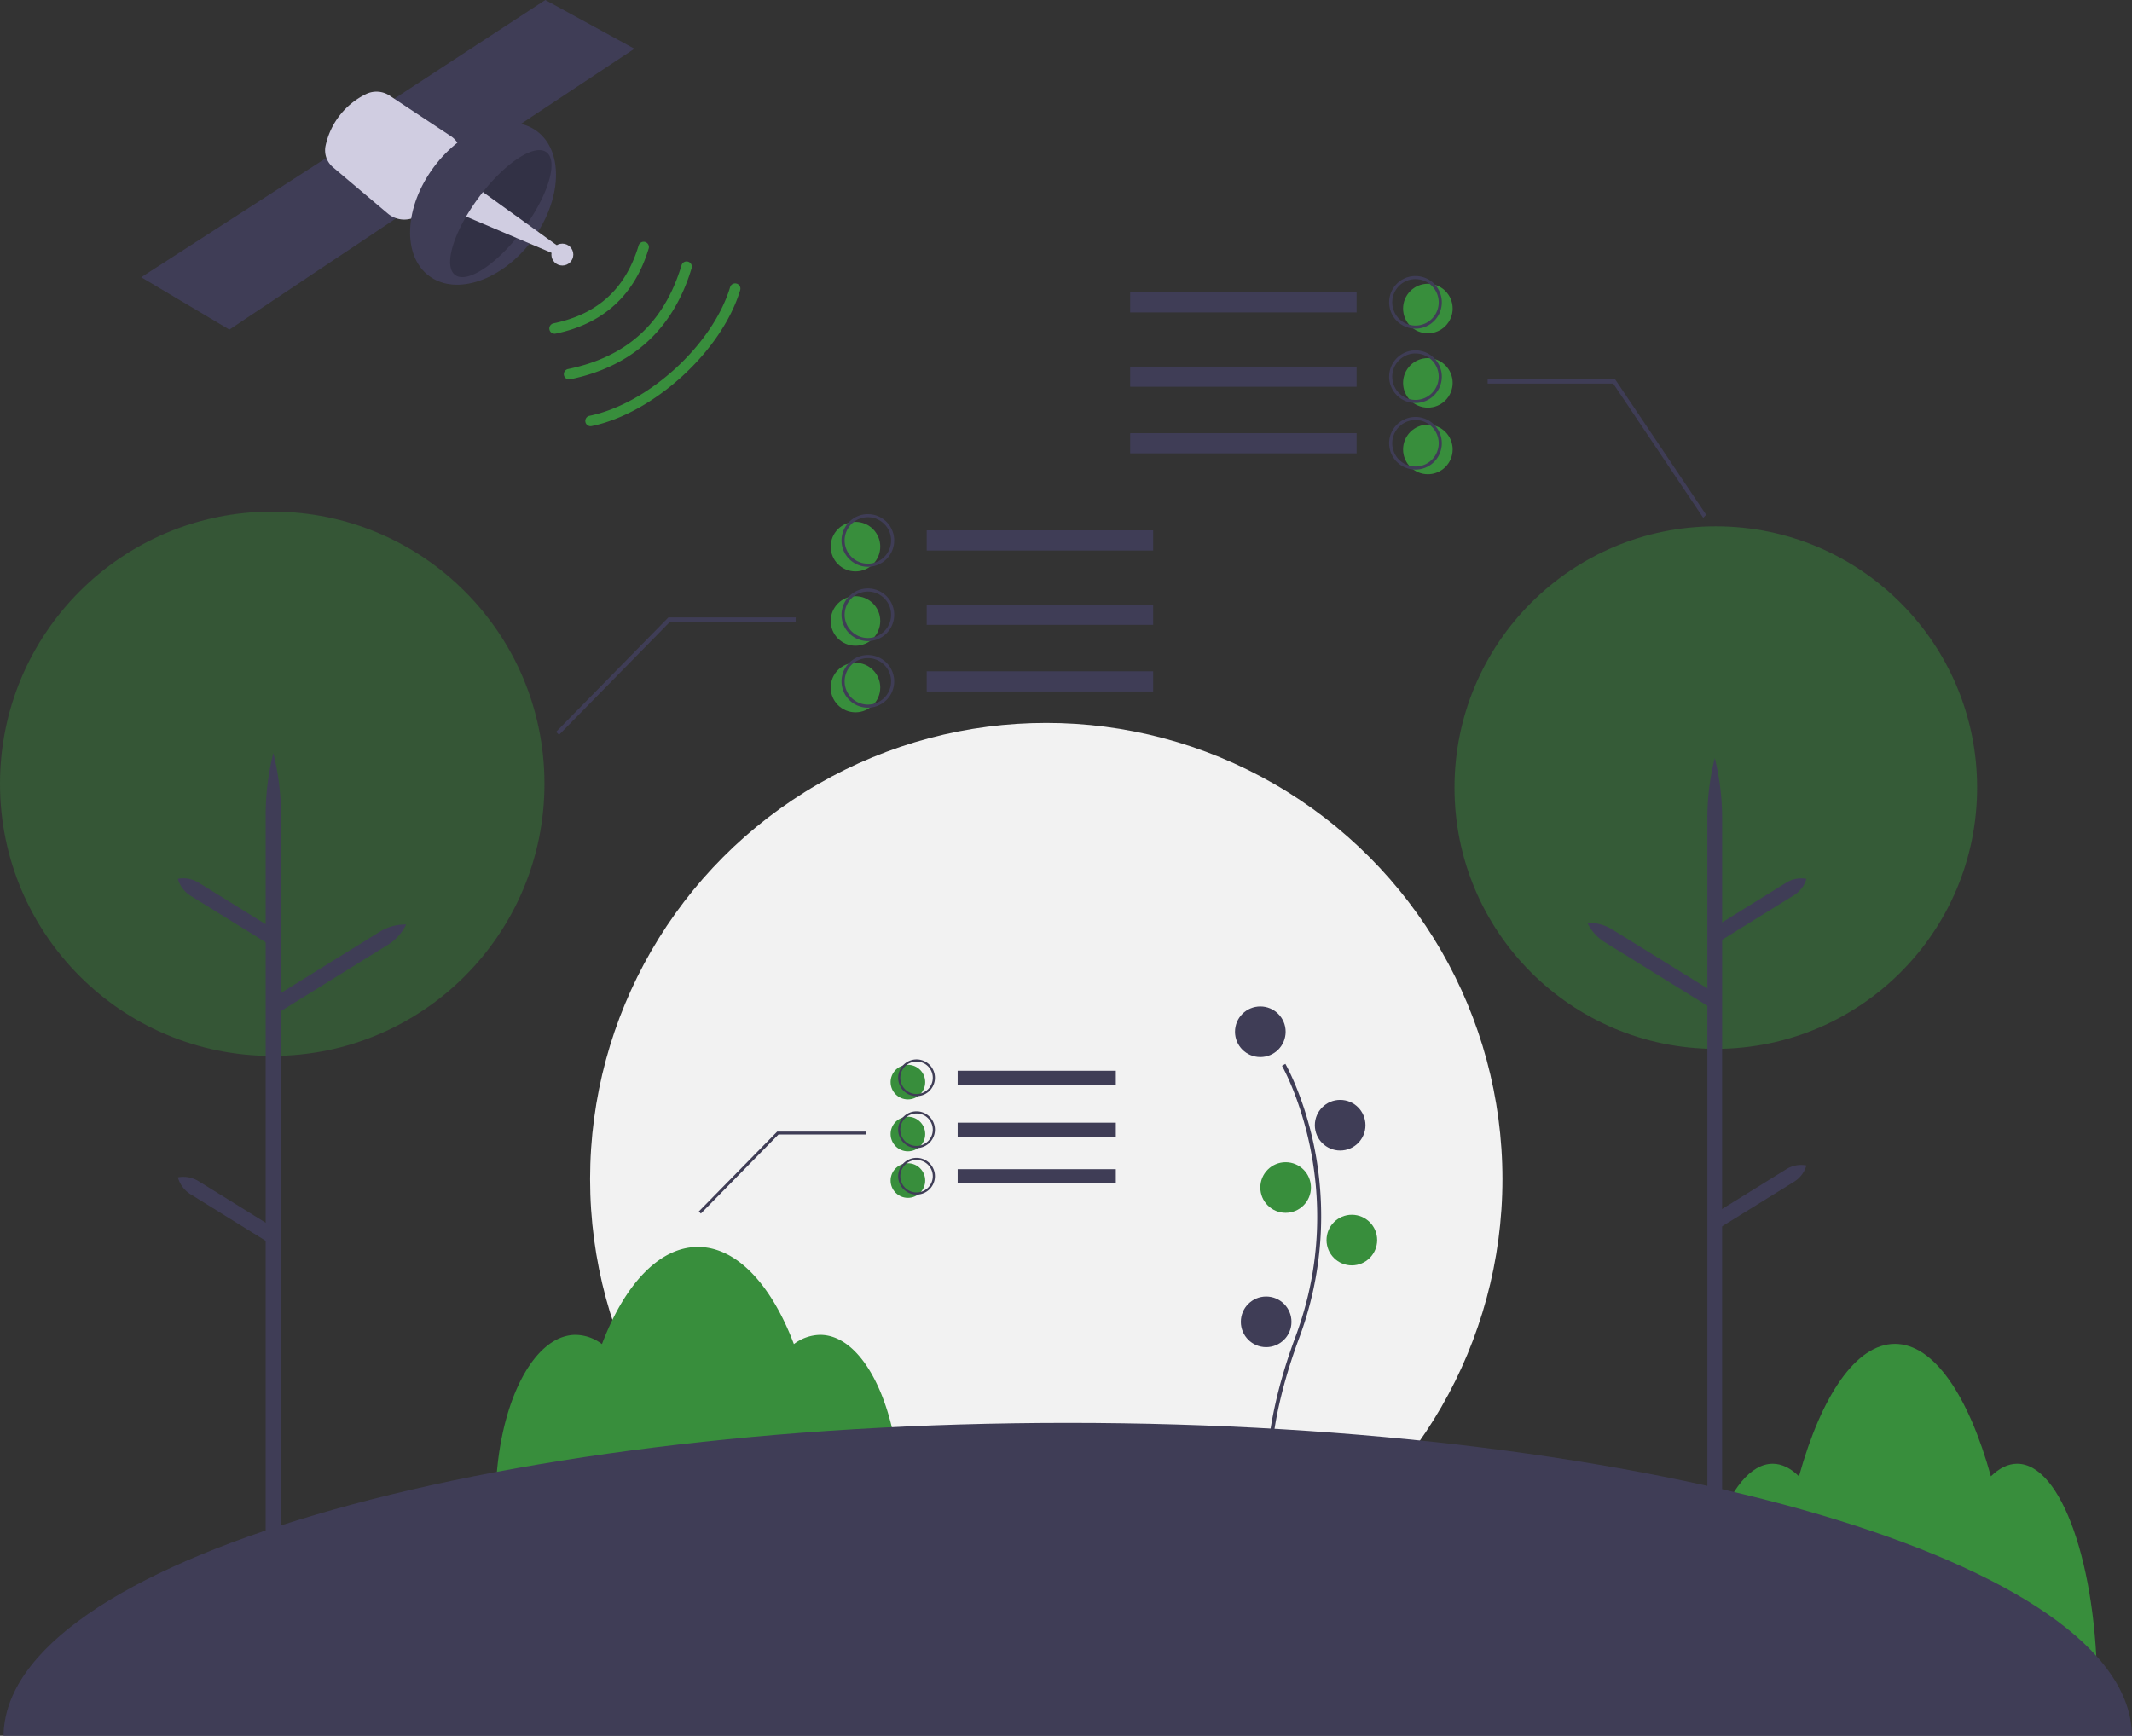 <svg xmlns="http://www.w3.org/2000/svg" width="1011.667" height="823.793" viewBox="0 0 1011.667 823.793">
  <rect x="0" y="0" width="1011.667" height="823.793" fill="#333333" stroke="none"/>
  <g id="Group_16" data-name="Group 16" transform="translate(-1554 -4737)">
    <circle id="Ellipse_13" data-name="Ellipse 13" cx="216.462" cy="216.462" r="216.462" transform="translate(1834.007 5080.094)" fill="#f2f2f2"/>
    <g id="Group_15" data-name="Group 15">
      <g id="Group_14" data-name="Group 14" transform="translate(-324 1961)">
        <ellipse id="Ellipse_14" data-name="Ellipse 14" cx="205.412" cy="28.061" rx="205.412" ry="28.061" transform="translate(2414.478 3493.172)" fill="#3f3d56"/>
        <path id="Path_270" data-name="Path 270" d="M411.507,832.9c-.212-.346-5.212-8.695-6.945-26.03-1.59-15.9-.568-42.712,13.335-80.106,26.338-70.841-6.07-128-6.4-128.569l1.6-.928c.084.144,8.447,14.718,13.387,37.923a165.447,165.447,0,0,1-6.852,92.218c-26.293,70.72-6.746,104.2-6.545,104.529Z" transform="translate(2074.835 2683.647)" fill="#3f3d56"/>
        <circle id="Ellipse_17" data-name="Ellipse 17" cx="12.012" cy="12.012" r="12.012" transform="translate(2464.031 3253.658)" fill="#3f3d56"/>
        <circle id="Ellipse_18" data-name="Ellipse 18" cx="12.012" cy="12.012" r="12.012" transform="translate(2501.914 3298.008)" fill="#3f3d56"/>
        <circle id="Ellipse_19" data-name="Ellipse 19" cx="12.012" cy="12.012" r="12.012" transform="translate(2476.043 3327.575)" fill="#388e3c"/>
        <circle id="Ellipse_20" data-name="Ellipse 20" cx="12.012" cy="12.012" r="12.012" transform="translate(2507.458 3352.522)" fill="#388e3c"/>
        <circle id="Ellipse_21" data-name="Ellipse 21" cx="12.012" cy="12.012" r="12.012" transform="translate(2466.803 3391.329)" fill="#3f3d56"/>
        <path id="Path_271" data-name="Path 271" d="M418.763,833.341s-12.012-29.567,24.023-51.742Z" transform="translate(2074.835 2683.647)" fill="#3f3d56"/>
        <path id="Path_272" data-name="Path 272" d="M403.991,832.8s-5.467-31.442-47.777-31.172Z" transform="translate(2074.835 2683.647)" fill="#3f3d56"/>
      </g>
      <g id="Group_13" data-name="Group 13" transform="translate(-593 2019)">
        <path id="Path_273" data-name="Path 273" d="M191.762,0l42.279,23.132L152.123,77.386,112.936,51.535Z" transform="translate(2214 2718)" fill="#3f3d56"/>
        <path id="Path_274" data-name="Path 274" d="M90.089,73.493,0,131.572l41.837,24.865,90.055-60.119Z" transform="translate(2214 2718)" fill="#3f3d56"/>
        <path id="Path_275" data-name="Path 275" d="M245.835,79.02a35.508,35.508,0,0,0-19.113,24.2,10.494,10.494,0,0,0,3.442,10.5l26.044,22a12.072,12.072,0,0,0,13.651,1.317c10.589-5.872,27.594-18.2,20-33.809a10.793,10.793,0,0,0-3.76-4.27L257.074,79.76a11.331,11.331,0,0,0-11.239-.74Z" transform="translate(2074.835 2683.647)" fill="#d0cde1"/>
        <ellipse id="Ellipse_22" data-name="Ellipse 22" cx="42.841" cy="29.094" rx="42.841" ry="29.094" transform="matrix(0.597, -0.802, 0.802, 0.597, 2327.303, 2831.619)" fill="#3f3d56"/>
        <path id="Path_276" data-name="Path 276" d="M288.128,164.859c5.281,3.934,17.84-3.821,29.129-17.579q1.5-1.824,2.965-3.789,1.073-1.443,2.069-2.886c10.468-15.126,14.606-29.962,9.2-33.987-5.447-4.058-18.625,4.311-30.178,18.871q-.968,1.224-1.917,2.5a98.9,98.9,0,0,0-6.057,9.14C285.893,149.907,283.472,161.391,288.128,164.859Z" transform="translate(2074.835 2683.647)" opacity="0.2"/>
        <path id="Path_277" data-name="Path 277" d="M293.339,137.126l23.918,10.155,17.113,7.265,2.531-3.416-14.61-10.523L301.312,125.49q-.968,1.224-1.917,2.5a98.9,98.9,0,0,0-6.057,9.14Z" transform="translate(2074.835 2683.647)" fill="#d0cde1"/>
        <circle id="Ellipse_23" data-name="Ellipse 23" cx="5.199" cy="5.199" r="5.199" transform="translate(2408.645 2833.621)" fill="#d0cde1"/>
        <path id="Path_278" data-name="Path 278" d="M340.535,210.092a2.482,2.482,0,0,1,1.176-.6c28-5.786,45.622-21.909,53.865-49.289a2.491,2.491,0,0,1,4.771,1.436c-8.7,28.887-28.085,46.628-57.628,52.732a2.491,2.491,0,0,1-2.184-4.279Z" transform="translate(2074.835 2683.647)" fill="#388e3c"/>
        <path id="Path_279" data-name="Path 279" d="M333.643,188.415a2.477,2.477,0,0,1,1.176-.6c21-4.339,34.207-16.427,40.388-36.957a2.491,2.491,0,1,1,4.771,1.436c-6.663,22.131-21.517,35.723-44.151,40.4a2.491,2.491,0,0,1-2.184-4.279Z" transform="translate(2074.835 2683.647)" fill="#388e3c"/>
        <path id="Path_280" data-name="Path 280" d="M350.717,232.289a2.476,2.476,0,0,1,1.176-.6c27.945-5.774,58.5-33.737,66.73-61.061a2.491,2.491,0,1,1,4.771,1.436c-8.69,28.865-40.972,58.4-70.493,64.5a2.491,2.491,0,0,1-2.184-4.279Z" transform="translate(2074.835 2683.647)" fill="#388e3c"/>
      </g>
      <g id="undraw_environmental_study_skau" transform="translate(1554 4868)">
        <path id="Path_289" data-name="Path 289" d="M1051.344,667.293c-4.367,0-8.557,2.122-12.462,5.979-10.622-38.277-27.065-62.876-45.538-62.876s-34.916,24.6-45.538,62.876c-3.905-3.857-8.1-5.979-12.462-5.979-20.987,0-38,48.4-38,108.1h192C1089.344,715.693,1072.331,667.293,1051.344,667.293Z" transform="translate(-94.166 -103.603)" fill="#388e3c"/>
        <path id="Path_290" data-name="Path 290" d="M483.344,606.121a21.136,21.136,0,0,0-12.462,4.385c-10.622-28.07-27.065-46.109-45.538-46.109s-34.916,18.039-45.538,46.109a21.136,21.136,0,0,0-12.462-4.385c-20.987,0-38,35.493-38,79.276h192C521.344,641.614,504.331,606.121,483.344,606.121Z" transform="translate(-94.166 -103.603)" fill="#388e3c"/>
        <path id="Path_291" data-name="Path 291" d="M1105.834,796.4H95.854c.91-82.06,226.66-148.5,504.99-148.5S1104.924,714.336,1105.834,796.4Z" transform="translate(-94.166 -103.603)" fill="#3f3d56"/>
        <circle id="Ellipse_26" data-name="Ellipse 26" cx="129.177" cy="129.177" r="129.177" transform="translate(0 111.793)" fill="rgba(56,142,60,0.38)"/>
        <path id="Path_292" data-name="Path 292" d="M227.511,714.4h-7.292V359.607a122.118,122.118,0,0,1,3.646-29.618h0a122.118,122.118,0,0,1,3.646,29.618Z" transform="translate(-94.166 -103.603)" fill="#3f3d56"/>
        <path id="Path_293" data-name="Path 293" d="M224.274,454.432l-3.841-6.2L274.389,414.8a22.974,22.974,0,0,1,12.477-3.442h0A22.974,22.974,0,0,1,278.23,421Z" transform="translate(-94.166 -103.603)" fill="#3f3d56"/>
        <path id="Path_294" data-name="Path 294" d="M221.732,420.736l3.841-6.2-37.131-23.009a13.816,13.816,0,0,0-9.87-1.827h0a13.816,13.816,0,0,0,6.029,8.025Z" transform="translate(-94.166 -103.603)" fill="#3f3d56"/>
        <path id="Path_295" data-name="Path 295" d="M221.732,562.415l3.841-6.2-37.131-23.009a13.816,13.816,0,0,0-9.87-1.827h0a13.816,13.816,0,0,0,6.029,8.025Z" transform="translate(-94.166 -103.603)" fill="#3f3d56"/>
        <circle id="Ellipse_27" data-name="Ellipse 27" cx="124" cy="124" r="124" transform="translate(690.177 118.793)" fill="rgba(56,142,60,0.44)"/>
        <path id="Path_296" data-name="Path 296" d="M904.344,701.4h7V360.827a117.222,117.222,0,0,0-3.5-28.431h0a117.222,117.222,0,0,0-3.5,28.431Z" transform="translate(-94.166 -103.603)" fill="#3f3d56"/>
        <path id="Path_297" data-name="Path 297" d="M907.451,451.852l3.687-5.95-51.793-32.095a22.053,22.053,0,0,0-11.977-3.3h0a22.053,22.053,0,0,0,8.29,9.255Z" transform="translate(-94.166 -103.603)" fill="#3f3d56"/>
        <path id="Path_298" data-name="Path 298" d="M909.891,419.506l-3.687-5.95,35.643-22.087a13.262,13.262,0,0,1,9.474-1.753h0a13.263,13.263,0,0,1-5.787,7.7Z" transform="translate(-94.166 -103.603)" fill="#3f3d56"/>
        <path id="Path_299" data-name="Path 299" d="M909.891,555.506l-3.687-5.95,35.643-22.087a13.262,13.262,0,0,1,9.474-1.753h0a13.263,13.263,0,0,1-5.787,7.7Z" transform="translate(-94.166 -103.603)" fill="#3f3d56"/>
        <rect id="Rectangle_3" data-name="Rectangle 3" width="107.456" height="9.575" transform="translate(547.195 130.28) rotate(180)" fill="#3f3d56"/>
        <rect id="Rectangle_4" data-name="Rectangle 4" width="107.456" height="9.575" transform="translate(547.195 165.554) rotate(180)" fill="#3f3d56"/>
        <rect id="Rectangle_5" data-name="Rectangle 5" width="107.456" height="9.575" transform="translate(547.195 197.154) rotate(180)" fill="#3f3d56"/>
        <path id="Path_316" data-name="Path 316" d="M265.286,217.735l52.706-53.7h59.582v-2H317.157l-.294.3-53,54Z" fill="#3f3d56"/>
        <circle id="Ellipse_29" data-name="Ellipse 29" cx="11.758" cy="11.758" r="11.758" transform="translate(394.177 116.674)" fill="#388e3c"/>
        <circle id="Ellipse_30" data-name="Ellipse 30" cx="11.758" cy="11.758" r="11.758" transform="translate(394.177 151.948)" fill="#388e3c"/>
        <circle id="Ellipse_31" data-name="Ellipse 31" cx="11.758" cy="11.758" r="11.758" transform="translate(394.177 183.548)" fill="#388e3c"/>
        <path id="Path_317" data-name="Path 317" d="M493.488,229.1a12.493,12.493,0,1,1,12.493,12.493A12.493,12.493,0,0,1,493.488,229.1Zm1.47,0a11.023,11.023,0,1,0,11.023-11.023A11.023,11.023,0,0,0,494.958,229.1Z" transform="translate(-94.166 -103.603)" fill="#3f3d56"/>
        <path id="Path_318" data-name="Path 318" d="M493.488,264.37a12.493,12.493,0,1,1,12.493,12.493,12.493,12.493,0,0,1-12.493-12.493Zm1.47,0a11.023,11.023,0,1,0,11.023-11.023,11.023,11.023,0,0,0-11.023,11.023Z" transform="translate(-94.166 -103.603)" fill="#3f3d56"/>
        <path id="Path_319" data-name="Path 319" d="M493.488,295.97a12.493,12.493,0,1,1,12.493,12.493,12.493,12.493,0,0,1-12.493-12.493Zm1.47,0a11.023,11.023,0,1,0,11.023-11.023,11.023,11.023,0,0,0-11.023,11.023Z" transform="translate(-94.166 -103.603)" fill="#3f3d56"/>
        <rect id="Rectangle_6" data-name="Rectangle 6" width="107.456" height="9.575" transform="translate(536.284 7.705)" fill="#3f3d56"/>
        <rect id="Rectangle_7" data-name="Rectangle 7" width="107.456" height="9.575" transform="translate(536.284 42.979)" fill="#3f3d56"/>
        <rect id="Rectangle_8" data-name="Rectangle 8" width="107.456" height="9.575" transform="translate(536.284 74.578)" fill="#3f3d56"/>
        <path id="Path_320" data-name="Path 320" d="M808.193,114.735l-42.706-63.7H705.905v-2h60.417l.294.3,43,64Z" fill="#3f3d56"/>
        <circle id="Ellipse_32" data-name="Ellipse 32" cx="11.758" cy="11.758" r="11.758" transform="translate(665.786 3.674)" fill="#388e3c"/>
        <circle id="Ellipse_33" data-name="Ellipse 33" cx="11.758" cy="11.758" r="11.758" transform="translate(665.786 38.948)" fill="#388e3c"/>
        <circle id="Ellipse_34" data-name="Ellipse 34" cx="11.758" cy="11.758" r="11.758" transform="translate(665.786 70.548)" fill="#388e3c"/>
        <path id="Path_321" data-name="Path 321" d="M765.831,128.589A12.493,12.493,0,1,1,778.324,116.1a12.493,12.493,0,0,1-12.493,12.493Zm0-23.516A11.023,11.023,0,1,0,776.854,116.1a11.023,11.023,0,0,0-11.023-11.023Z" transform="translate(-94.166 -103.603)" fill="#3f3d56"/>
        <path id="Path_322" data-name="Path 322" d="M765.831,163.863a12.493,12.493,0,1,1,12.493-12.493,12.493,12.493,0,0,1-12.493,12.493Zm0-23.516a11.023,11.023,0,1,0,11.023,11.023,11.023,11.023,0,0,0-11.023-11.023Z" transform="translate(-94.166 -103.603)" fill="#3f3d56"/>
        <path id="Path_323" data-name="Path 323" d="M765.831,195.462a12.493,12.493,0,1,1,12.493-12.493,12.493,12.493,0,0,1-12.493,12.493Zm0-23.516a11.023,11.023,0,1,0,11.023,11.023,11.023,11.023,0,0,0-11.023-11.023Z" transform="translate(-94.166 -103.603)" fill="#3f3d56"/>
        <rect id="Rectangle_9" data-name="Rectangle 9" width="75.049" height="6.688" transform="translate(529.471 383.862) rotate(180)" fill="#3f3d56"/>
        <rect id="Rectangle_10" data-name="Rectangle 10" width="75.049" height="6.688" transform="translate(529.471 408.498) rotate(180)" fill="#3f3d56"/>
        <rect id="Rectangle_11" data-name="Rectangle 11" width="75.049" height="6.688" transform="translate(529.471 430.568) rotate(180)" fill="#3f3d56"/>
        <path id="Path_324" data-name="Path 324" d="M332.58,444.942l36.811-37.507h41.614v-1.4h-42.2l-.205.207L331.587,443.96Z" fill="#3f3d56"/>
        <circle id="Ellipse_35" data-name="Ellipse 35" cx="8.212" cy="8.212" r="8.212" transform="translate(422.601 374.359)" fill="#388e3c"/>
        <circle id="Ellipse_36" data-name="Ellipse 36" cx="8.212" cy="8.212" r="8.212" transform="translate(422.601 398.995)" fill="#388e3c"/>
        <circle id="Ellipse_37" data-name="Ellipse 37" cx="8.212" cy="8.212" r="8.212" transform="translate(422.601 421.065)" fill="#388e3c"/>
        <path id="Path_325" data-name="Path 325" d="M520.36,484.122a8.725,8.725,0,1,1,8.725,8.725A8.725,8.725,0,0,1,520.36,484.122Zm1.026,0a7.7,7.7,0,1,0,7.7-7.7,7.7,7.7,0,0,0-7.7,7.7Z" transform="translate(-94.166 -103.603)" fill="#3f3d56"/>
        <path id="Path_326" data-name="Path 326" d="M520.36,508.758a8.725,8.725,0,1,1,8.725,8.725A8.725,8.725,0,0,1,520.36,508.758Zm1.026,0a7.7,7.7,0,1,0,7.7-7.7A7.7,7.7,0,0,0,521.386,508.758Z" transform="translate(-94.166 -103.603)" fill="#3f3d56"/>
        <path id="Path_327" data-name="Path 327" d="M520.36,530.827a8.725,8.725,0,1,1,8.725,8.725A8.725,8.725,0,0,1,520.36,530.827Zm1.026,0a7.7,7.7,0,1,0,7.7-7.7,7.7,7.7,0,0,0-7.7,7.7Z" transform="translate(-94.166 -103.603)" fill="#3f3d56"/>
      </g>
    </g>
  </g>
</svg>
